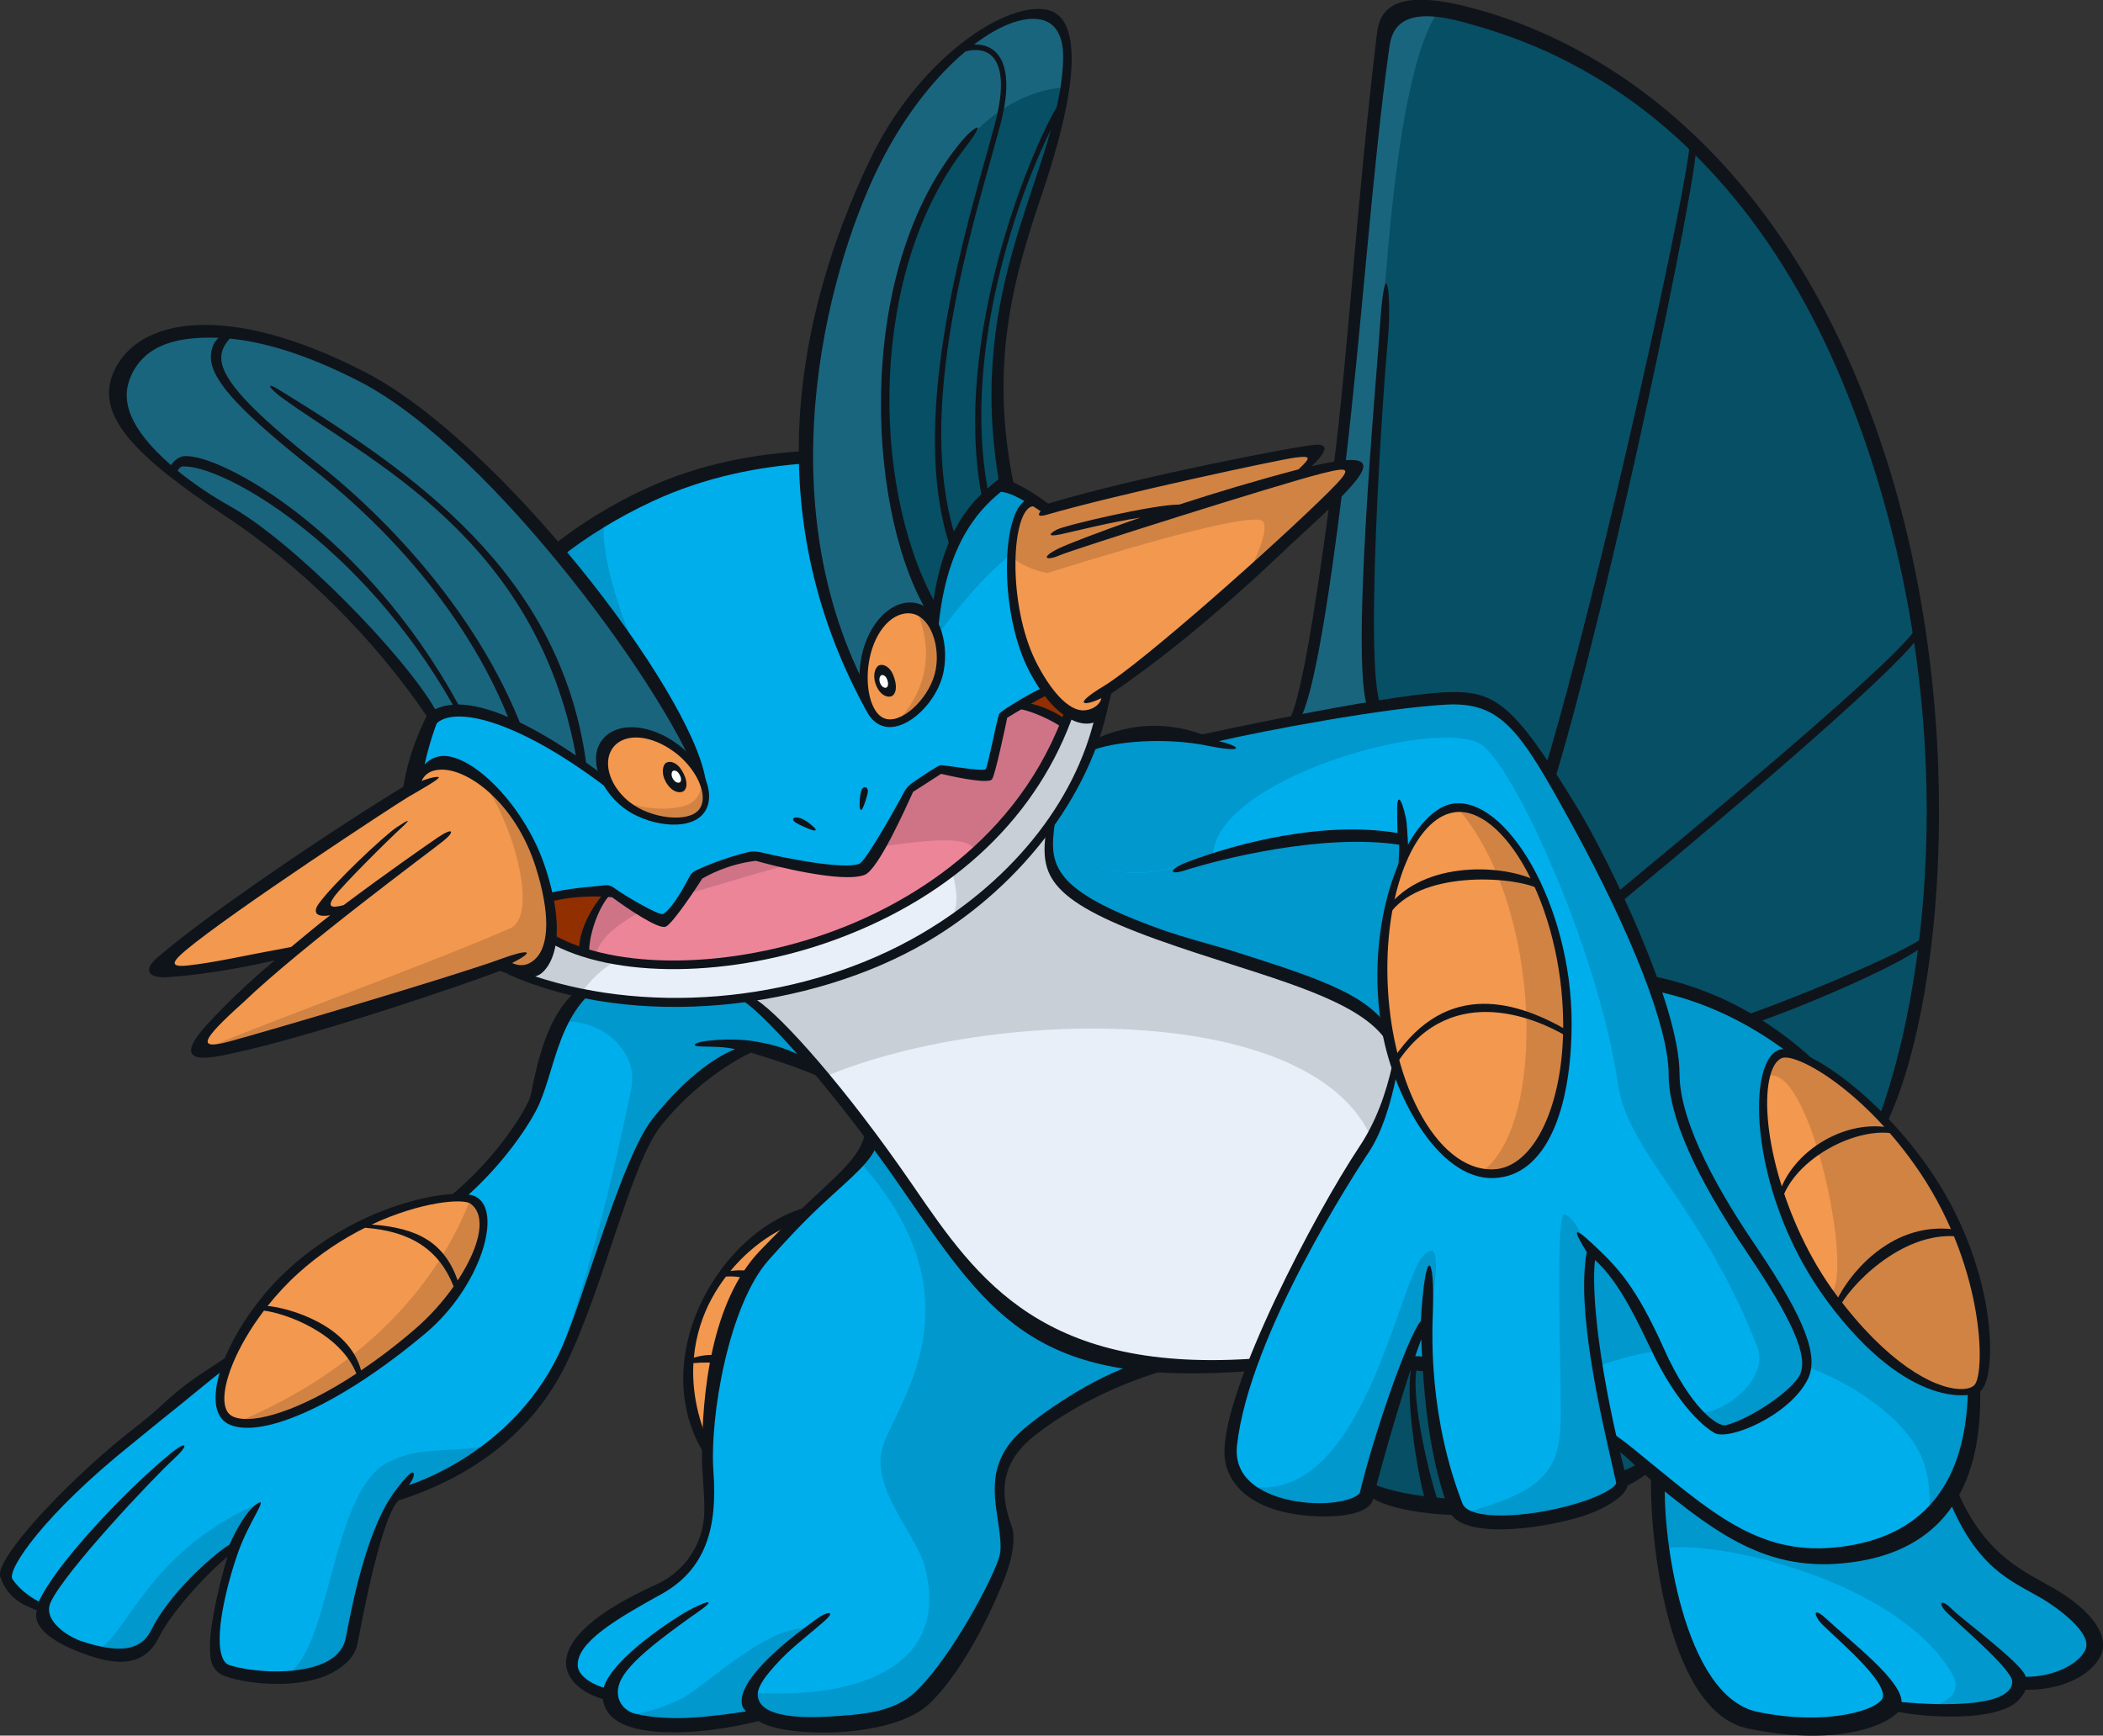 <?xml version="1.0" encoding="UTF-8"?>
<!-- Created with Inkscape (http://www.inkscape.org/) -->
<svg version="1.1" viewBox="0 0 144.11 118.95" xmlns="http://www.w3.org/2000/svg">
 <rect x="0" y="0" width="144.11" height="118.95" fill="#333333" stroke="none"/>
 <g transform="translate(-11.004 -15.772)">
  <g transform="matrix(.353 0 0 -.353 122.5 114.98)">
   <path d="m0 0-38.392 16.449-4.099 0.199-8.938-23.378c2.936-4.003 33.866-8.145 54.953 3.065z" fill="#074f64"/>
  </g>
  <g transform="matrix(.353 0 0 -.353 122.85 86.14)">
   <path d="m0 0-65.75 58.808c6.128 9.805 15.21 107.89 17.548 131.29 0.613 6.128 3.038 9.056 15.598 6.064 7.708-1.836 51.727-10.839 76.41-75.436 22.875-59.863 13.975-114.09 5.214-138.42z" fill="#1a657e"/>
  </g>
  <g transform="matrix(.353 0 0 -.353 138.3 43.549)">
   <path d="m0 0c-24.684 64.597-68.702 73.6-76.41 75.437-1.92 0.457-3.578 0.76-5.054 0.951-14.044-19.979-12.682-133.86-13.075-152.2-2.783-13.87 50.733-44.918 50.733-44.918l49.019-17.692c8.762 24.334 17.662 78.559-5.213 138.42" fill="#074f64"/>
  </g>
  <g transform="matrix(.353 0 0 -.353 66.052 99.207)">
   <path d="m0 0c-9.341-1.334-31.006-19.416-18.46-45.573z" fill="#f2984f"/>
  </g>
  <g transform="matrix(.353 0 0 -.353 71.028 93.439)">
   <path d="m0 0c-2.137-7.476-13.613-14.412-21.621-23.488-8.007-9.077-11.744-31.498-10.943-42.442 0.8-10.943-0.995-17.495-7.741-21.62-8.672-5.303-28.561-15.216-12.546-21.62-0.267-4.806 10.198-7.107 30.697-3.738 2.134-1.868 24.55-4.238 31.758 2.703 7.206 6.938 15.207 25.055 16.143 28.983 1.335 5.607-7.706 14.311 4.415 23.3 7 5.192 12.341 9.067 29.094 13.612 16.755 4.548-57.118 51.787-59.256 44.31" fill="#00aeeb"/>
  </g>
  <g transform="matrix(.353 0 0 -.353 71.028 93.439)">
   <path d="m0 0c-0.534-1.867-1.651-3.701-3.151-5.543 24.427-27.195 6.66-47.378 4.384-55.627-2.277-8.249 7.392-17.466 8.451-23.821 4.237-18.01-12.112-24.742-32.874-23.706-1.457 0.073 1.524 4.254 4.92 7.885 1.758 1.883 4.581 3.49 4.942 4.574-7.415 1.06-20.551-11.757-24.637-13.663-4.084-1.909-8.02-3.214-12.163-2.869 4.313-2.078 13.711-2.482 27.974-0.138 2.134-1.868 24.55-4.238 31.758 2.703 7.206 6.938 15.207 25.055 16.143 28.983 1.335 5.607-7.706 14.311 4.415 23.3 7 5.192 12.341 9.067 29.094 13.612 16.755 4.548-57.118 51.787-59.256 44.31" fill="#0098cd"/>
  </g>
  <g transform="matrix(.353 0 0 -.353 124.59 117.01)">
   <path d="m0 0c0.115-17.7 3.773-43.414 19.253-46.619 15.482-3.202 24.826-0.76 27.495 2.671 4.002-1.07 22.154-2.671 23.488 4.003 8.008-0.534 18.953 5.34 12.012 12.28-6.94 6.938-17.351 6.404-25.357 26.424 0 0-57.005 18.94-56.891 1.241" fill="#00aeeb"/>
  </g>
  <g transform="matrix(.353 0 0 -.353 153.61 126.77)">
   <path d="m0 0c-6.94 6.938-17.351 6.404-25.357 26.424 0 0-57.005 18.94-56.891 1.241 0.028-4.359 0.273-9.205 0.854-14.08 6.306 2.487 44.635-4.528 56.309-23.986 1.982-3.303 0-5.708-5.117-6.656 6.857-0.574 17.195-0.199 18.19 4.777 8.008-0.533 18.953 5.34 12.012 12.28" fill="#0098cd"/>
  </g>
  <g transform="matrix(.353 0 0 -.353 106.9 109.35)">
   <path d="m 0,0 c 5.071,1.068 28.826,-4.003 44.575,-16.814 15.749,-12.814 25.359,-22.155 42.975,-19.219 17.616,2.935 25.357,16.014 23.755,37.901 C 109.704,23.758 86.416,66.914 48.312,74.739 10.207,82.564 0,0 0,0" fill="#00aeeb"/>
  </g>
  <g transform="matrix(.353 0 0 -.353 146.17 108.69)">
   <path d="m0 0c-1.602 21.89-24.89 65.046-62.994 72.871s-48.311-74.739-48.311-74.739c3.383 0.713 15.089-1.314 27.182-6.544 19.158 14.779 51.173 12.79 69.053-4.096 5.297-5.298 7.094-9.689 6.704-18.133 1e-3 -4e-3 1e-3 -5e-3 1e-3 -8e-3 6.628 6.456 9.38 16.776 8.365 30.649" fill="#0098cd"/>
  </g>
  <g transform="matrix(.353 0 0 -.353 132.98 88.017)">
   <path d="m0 0c-6.65-2.85-3.288-29.045 10.221-47.21 13.97-18.784 25.794-20.439 28.227-17.52 2.434 2.92 2.153 24.45-11.719 43.904-10.513 14.741-23.322 22.286-26.729 20.826" fill="#f2984f"/>
  </g>
  <g transform="matrix(.353 0 0 -.353 142.41 95.364)">
   <path d="m0 0c-10.512 14.741-23.321 22.286-26.729 20.826-1.372-0.589-2.313-2.185-2.83-4.488 8.369 4.601 17.498-38.719 12.612-42.108 17.38-23.818 27.537-19.491 28.667-18.134 2.433 2.921 2.152 24.45-11.72 43.904" fill="#d18344"/>
  </g>
  <g transform="matrix(.353 0 0 -.353 61.704 83.879)">
   <path d="m0 0c-11.683 1.063-29.801 0.865-29.801 0.865-6.472-6.152-7.33-15.355-10.092-21.744-2.018-4.669-9.576-15.714-20.605-22.832-34.41-22.211-47.656-34.509-58.193-42.88-15.106-12.001-25.571-24.598-23.457-27.722 2.386-3.53 6.373-5.1 6.373-5.1s-2.988-3.714 7.339-7.274c8.074-2.783 12.808-1.948 15.106 2.722 3.127 6.357 11.137 13.459 14.85 15.779-2.392-6.25-6.29-21.562-0.999-23.234 6.195-1.956 22.275-2.784 23.946 6.127 1.983 10.574 5.359 24.994 8.608 27.78 4.64 1.391 25.052 9.461 33.435 28.742 9.955 22.896 9.467 33.969 17.264 43.715 7.172 8.964 16.124 13.856 18.444 14.785 4.641-1.394 11.602-3.714 16.706-6.498 0 0-7.241 15.707-18.924 16.769" fill="#00aeeb"/>
  </g>
  <g transform="matrix(.353 0 0 -.353 30.375 130.68)">
   <path d="m 0,0 c 6.114,0.203 12.272,2.046 13.272,7.378 1.983,10.574 5.359,24.994 8.608,27.78 2.623,0.786 10.284,3.71 17.962,9.587 C 31.94,43.472 26.727,44.714 20.587,41.69 8.995,35.98 9.514,3.625 0,0" fill="#0098cd"/>
  </g>
  <g transform="matrix(.353 0 0 -.353 28.665 118.84)">
   <path d="m0 0c-21.628-9.516-25.261-25.607-31.236-28.353-0.071-0.071-0.161-0.129-0.236-0.197 6.082-1.473 9.831-0.291 11.795 3.697 2.503 5.088 8.13 10.647 12.181 13.856 3.672 3.566 5.247 8.229 7.496 10.997" fill="#0098cd"/>
  </g>
  <g transform="matrix(.353 0 0 -.353 61.704 83.879)">
   <path d="m0 0c-11.683 1.063-29.801 0.865-29.801 0.865-1.97-1.873-3.416-4.032-4.559-6.305 7.148 0.626 14.763-5.504 13.292-12.908-1.473-7.403-8.161-39.242-16.407-57.616 1.5 2.202 2.855 4.594 3.985 7.193 9.955 22.896 9.467 33.969 17.264 43.715 7.172 8.964 16.124 13.856 18.444 14.785 4.641-1.394 11.602-3.714 16.706-6.498 0 0-7.241 15.707-18.924 16.769" fill="#0098cd"/>
  </g>
  <g transform="matrix(.353 0 0 -.353 43.406 98.023)">
   <path d="m0 0c-2.903 2.033-20.303-0.774-34.526-13.644-11.694-10.579-18.377-26.728-12.25-29.235 6.125-2.508 21.717 4.733 36.195 17.263 9.868 8.538 16.15 21.718 10.581 25.616" fill="#f2984f"/>
  </g>
  <g transform="matrix(.353 0 0 -.353 43.406 98.023)">
   <path d="m0 0c-0.123 0.086-0.281 0.159-0.456 0.229-7.91-20.499-25.417-35.126-45.392-43.373 6.656-1.541 21.458 5.576 35.267 17.528 9.868 8.538 16.15 21.718 10.581 25.616" fill="#d18344"/>
  </g>
  <g transform="matrix(.353 0 0 -.353 108.21 86.768)">
   <path d="m0 0c-7.385 15.04-75.328 24.505-69.978 42.771-18.756-21.229-61.057-34.582-61.057-34.582 5.06-3.373 19.343-19.524 31.71-37.514 12.367-17.988 25.296-37.663 68.582-34.291 0 0 38.128 48.576 30.743 63.616" fill="#e9eff8"/>
  </g>
  <g transform="matrix(.353 0 0 -.353 105.64 96.731)">
   <path d="m0 0c6.066 11.271 10.179 22.339 7.282 28.241-7.385 15.04-75.328 24.505-69.978 42.771-18.757-21.229-61.057-34.581-61.057-34.581 2.886-1.924 8.773-8.006 15.59-16.212 35.219 14.929 106.87 14.835 108.16-20.219" fill="#c9cfd7"/>
  </g>
  <g transform="matrix(.353 0 0 -.353 109.75 73.814)">
   <path d="m0 0c-22.013 9.172-58.664 21.387-67.69 18.466-2.124-5.841-8.498-15.135-8.498-15.135-1.124-8.433-0.192-12.599 21.408-20.345 21.441-7.688 41.595-11.369 46.092-22.049 0 0 30.702 29.891 8.688 39.063" fill="#fff"/>
  </g>
  <g transform="matrix(.353 0 0 -.353 109.75 73.814)">
   <path d="m0 0c-22.013 9.172-58.664 21.387-67.69 18.466-2.124-5.841-8.498-15.135-8.498-15.135-1.124-8.433-0.192-12.599 21.408-20.345 21.441-7.688 41.595-11.369 46.092-22.049 0 0 30.702 29.891 8.688 39.063" fill="#0098cd"/>
  </g>
  <g transform="matrix(.353 0 0 -.353 85.903 66.911)">
   <path d="m0 0c8.935 2.087 15.408 2.448 21.266 1.151 11.603 2.403 34.229 7.225 47.333 7.92 11.708 0.621 15.676-6.148 25.233-23.575s19.044-38.503 19.044-49.184 9.168-25.389 15.178-34.291c9.796-14.508 12.006-20.954 10.164-24.636-2.161-4.327-15.116-12.249-18.034-10.217-8.855 6.164-11.978 25.91-23.221 34.343-2.394-11.971 4.421-38.124 5.71-44.387 0.969-4.703-29.141-11.639-31.862-4.604-6.632 17.128-6.079 36.467-6.079 36.467s-9.395-23.943-11.787-34.073c-1.172-4.954-27.565-4.97-25.969 9.394 2.21 19.89 20.004 48.758 25.75 57.388 11.453 17.203 8.322 45.751 7.77 60.117-15.287 2.578-23.451-0.364-44.103-5.348-28.292-6.827-25.33 21.448-16.393 23.535" fill="#00aeeb"/>
  </g>
  <g transform="matrix(.353 0 0 -.353 117.96 112.74)">
   <path d="m0 0c0-10.728-3.114-14.881-18.845-19.037 6.299-4.424 31.523 1.755 30.636 6.068-1.286 6.249-8.073 32.301-5.723 44.307-1.954 3.313-3.646 7.247-5.376 7.593-1.73 0.345-0.692-28.204-0.692-38.931" fill="#0098cd"/>
  </g>
  <g transform="matrix(.353 0 0 -.353 108.46 101.94)">
   <path d="m0 0c-4.899-5.879-11.82-48.616-33.98-44.412 6.684-6.057 22.09-5.148 22.98-1.388 2.392 10.13 11.787 34.073 11.787 34.073s-0.033-1.172 0.015-3.191c0.957 5.055 4.098 20.796-0.802 14.918" fill="#0098cd"/>
  </g>
  <g transform="matrix(.353 0 0 -.353 131.08 101.48)">
   <path d="m0 0c-6.01 8.902-15.178 23.61-15.178 34.291 0 10.682-9.487 31.758-19.044 49.185-9.557 17.426-13.526 24.196-25.233 23.575-13.105-0.696-35.73-5.518-47.334-7.92-5.857 1.297-12.331 0.935-21.265-1.152-8.937-2.086-11.9-30.362 16.392-23.535 2.496 0.604 4.808 1.176 6.974 1.712-0.655 15.454 45.368 28.258 52.636 21.684 7.266-6.576 22.493-41.353 25.952-65.404 1.955-13.583 16.571-23.843 27.165-51.387 2.181-6.544-7.785-13.669-12.474-12.423 1.088-1.393 2.252-2.583 3.539-3.479 2.917-2.032 15.872 5.89 18.034 10.217 1.841 3.683-0.369 10.128-10.164 24.636" fill="#0098cd"/>
  </g>
  <g transform="matrix(.353 0 0 -.353 107.7 73.847)">
   <path d="m0 0c-1.927-4.464-7.551-14.733-4.604-34.072 1.837-12.058 9.945-29.653 20.627-29.285 8.959 0.309 14.533 13.998 14.367 29.469-0.185 17.127-8.072 32.636-12.709 37.572-5.709 6.078-13.629 5.71-17.681-3.684" fill="#f2984f"/>
  </g>
  <g transform="matrix(.353 0 0 -.353 113.94 72.548)">
   <path d="m0 0c-2.637 2.807-5.743 4.218-8.725 4.021 16.66-19.041 17.466-62.283 4.544-70.802 0.823-0.192 1.664-0.288 2.523-0.26 8.959 0.31 14.533 13.998 14.366 29.47-0.184 17.127-8.071 32.635-12.708 37.571" fill="#d18344"/>
  </g>
  <g transform="matrix(.353 0 0 -.353 55.569 49.785)">
   <path d="m0 0c-29.754-13.839-44.749-38.946-45.991-59.662-1.242-20.717 9.557-29.476 25.689-34.805 46.405-15.33 100.37 13.239 108.14 53.449 7.043 36.46-18.557 44.85-36.462 47.647-13.258 2.071-33.56 1.658-51.375-6.629" fill="#00aeeb"/>
  </g>
  <g transform="matrix(.353 0 0 -.353 84.094 52.063)">
   <path d="m0 0c-7.799 8.402-19.771 11.57-29.483 13.087-4.725 0.738-10.352 1.15-16.434 1.013-1.107-15.28 6.439-29.759 12.23-44.24 1.287 1.112 2.592 2.091 3.914 2.958 7.496 10.975 19.418 26.968 29.773 27.182" fill="#0098cd"/>
  </g>
  <g transform="matrix(.353 0 0 -.353 52.425 51.458)">
   <path d="m0 0c-13.807-8.31-23.689-19.194-29.771-30.489 16.928-3.024 32.597-13.493 48.776-19.376-13.088 20.713-20.347 42.037-19.005 49.865" fill="#0098cd"/>
  </g>
  <g transform="matrix(.353 0 0 -.353 84.184 64.395)">
   <path d="m0 0c-17.524-50.449-84.171-56.025-100.1-44.608-1.192-5.877-3.094-5.877-8.365-5.704 2.208-1.015 4.565-1.917 7.05-2.74 45.869-15.153 99.119 12.585 107.85 52.062-2.934-0.334-3.508-0.337-6.429 0.99" fill="#e9eff8"/>
  </g>
  <g transform="matrix(.353 0 0 -.353 53.202 81.628)">
   <path d="m0 0c-5.256 0.814-9.529 2.271-12.277 4.24-1.192-5.877-3.094-5.877-8.366-5.703 2.208-1.016 4.565-1.918 7.051-2.74 2.301-0.76 4.621-1.403 6.953-1.952 1.708 2.484 4.017 4.637 6.639 6.155" fill="#c9cfd7"/>
  </g>
  <g transform="matrix(.353 0 0 -.353 86.452 64.745)">
   <path d="m0 0c-2.934-0.334-3.508-0.337-6.429 0.99-4.65-13.389-12.762-23.618-22.467-31.207 0.609-3.242 1.709-6.228-0.395-10.054 14.808 10.079 25.739 24.202 29.291 40.271" fill="#c9cfd7"/>
  </g>
  <g transform="matrix(.353 0 0 -.353 79.661 64.81)">
   <path d="m0 0s-1.745-10.465-2.696-11.258c-0.951-0.792-9.439 0.75-9.439 0.75l-5.577-3.717s-7.926-15.542-10.09-16.197c-2.164-0.654-21.824 2.992-21.824 2.992l-10.148-3.805s-4.654-8.77-6.053-8.904c-1.399-0.133-10.356 5.842-10.356 5.842l-0.382-0.031c-3.249-2.955-4.407-7.266-5.087-11.536 25.6-8.424 77.506 3.367 93.82 44.364-2.561 1.427-5.575 2.393-8.273 3.539z" fill="#ed8599"/>
  </g>
  <g transform="matrix(.353 0 0 -.353 62.154 74.487)">
   <path d="m0 0-10.147-3.806s-0.903-1.701-2.033-3.617c6.264 1.766 13.345 4.029 20.657 5.945-4.54 0.749-8.477 1.478-8.477 1.478" fill="#ce7486"/>
  </g>
  <g transform="matrix(.353 0 0 -.353 83.953 65.339)">
   <path d="m0 0c-2.561 1.427-5.575 2.393-8.273 3.539l-3.895-2.039s-1.745-10.465-2.697-11.258c-0.951-0.792-9.439 0.75-9.439 0.75l-5.577-3.717s-3.315-6.499-6.242-11.268c6.597 0.762 17.617 2.814 18.785-0.851 7.287 6.645 13.37 14.874 17.338 24.844" fill="#ce7486"/>
  </g>
  <g transform="matrix(.353 0 0 -.353 54.887 78.234)">
   <path d="m0 0c-2.844 1.679-5.959 3.755-5.959 3.755l-0.382-0.031c-3.249-2.955-4.407-7.266-5.087-11.536 0.843-0.278 1.723-0.526 2.619-0.758 1.364 4.227 5.288 6.379 8.809 8.57" fill="#ce7486"/>
  </g>
  <g transform="matrix(.353 0 0 -.353 82.779 63.178)">
   <path d="m0 0-4.945-2.589c2.698-1.146 5.713-2.112 8.274-3.539 0.401 1.012 0.802 2.025 1.161 3.073z" fill="#922f00"/>
  </g>
  <g transform="matrix(.353 0 0 -.353 52.65 76.92)">
   <path d="m0 0-10.714-0.873-0.487-7.973c1.805-1.05 3.858-1.947 6.114-2.69 0.68 4.27 1.838 8.581 5.087 11.536" fill="#922f00"/>
  </g>
  <g transform="matrix(.353 0 0 -.353 41.664 68.074)">
   <path d="m0 0c-3.063 0.39-5.743-2.325-6.862-4.835-19.525-11.3-49.333-32.769-48.613-34.641 0.72-1.87 25.284 2.654 25.284 2.654s-20.675-17.341-18.371-19.645 48.617 13.016 58.976 17.159c6.693-2.904 13 2.128 7.457 19.474-3.494 10.934-11.7 19.051-17.871 19.834" fill="#f2984f"/>
  </g>
  <g transform="matrix(.353 0 0 -.353 47.968 75.071)">
   <path d="m0 0c-2.414 7.554-6.709 13.141-10.967 16.229 6.194-8.623 10.949-26.61 4.995-28.594-16.486-7.326-61.376-23.354-60.461-24.268 2.304-2.305 48.617 13.016 58.975 17.159 6.694-2.904 13 2.128 7.458 19.474" fill="#d18344"/>
  </g>
  <g transform="matrix(.353 0 0 -.353 82.753 50.603)">
   <path d="m0 0c15.409 4.608 50.835 11.953 51.556 10.945 0.72-1.007-2.245-4.068-2.245-4.068s10.394 2.426 10.969 0.986c0.576-1.44-26.15-28.457-48.673-43.662-1.095-4.668-7.045-8.286-14.087 4.973-7.043 13.258-5.298 37.739 2.48 30.826" fill="#f2984f"/>
  </g>
  <g transform="matrix(.353 0 0 -.353 104.02 47.829)">
   <path d="m0 0c-0.576 1.439-10.969-0.986-10.969-0.986s2.965 3.06 2.244 4.068c-0.72 1.008-36.146-6.337-51.555-10.945-4.185 3.719-6.62-1.655-6.882-9.475 1.947-1.571 4.321-2.563 6.962-3.105 21.563 6.748 40.736 11.941 41.934 9.943 1.197-1.997-2.35-9.3-4.614-12.739 13.111 11.635 23.236 22.346 22.88 23.239" fill="#d18344"/>
  </g>
  <g transform="matrix(.353 0 0 -.353 59.022 68.813)">
   <path d="m0 0c-5.25 16.836-39.207 63.468-65.723 77.141-26.517 13.672-42.262 9.115-45.991 0.415-3.728-8.702 6.63-19.06 19.888-26.518 13.259-7.457 29.496-24.412 39.855-39.741 4.895 3.456 17.098 0.015 34.524-13.234z" fill="#1a657e"/>
  </g>
  <g transform="matrix(.353 0 0 -.353 70.914 64.659)">
   <path d="m0 0c-22.467 37.73-11.386 85.095 0.833 108.46 14.088 26.931 37.511 36.076 36.897 18.305-0.747-21.676-19.08-42.75-12.45-81.698-3.097-2.627-12.171-9.107-13.898-28.548z" fill="#1a657e"/>
  </g>
  <g transform="matrix(.353 0 0 -.353 83.415 21.811)">
   <path d="m0 0c-27.795-4.205-42.435-54.777-27.843-94.173 1.006-4.018 4.68-8.014 4.68-8.014 1.727 19.442 9.911 23.163 13.007 25.791-5.832 34.261 7.654 54.692 11.491 73.868 0.225 1.125 0.317 2.782-1.335 2.528" fill="#074f64"/>
  </g>
  <g transform="matrix(.353 0 0 -.353 75.397 61.726)">
   <path d="m0 0c-0.996-5.516-6.542-10.916-10.37-10.225-3.827 0.692-5.132 7.176-4.032 12.673 1.296 6.481 5.388 10.052 9.217 9.361 3.828-0.691 6.18-6.291 5.185-11.809" fill="#f2984f"/>
  </g>
  <g transform="matrix(.353 0 0 -.353 53.988 70.974)">
   <path d="m0 0c4.407-3.465 12.142-4.354 14.545-1.296 2.406 3.058-0.305 8.825-4.777 12.206-5.269 3.988-10.701 3.944-13.106 0.885-2.405-3.058-1.068-8.329 3.338-11.795" fill="#f2984f"/>
  </g>
  <g transform="matrix(.353 0 0 -.353 73.829 57.631)">
   <path d="m0 0c3.656-8.71 1.346-16.223-4.006-21.711 3.548 0.911 7.613 5.46 8.452 10.106 0.928 5.151-1.061 10.373-4.446 11.605" fill="#d18344"/>
  </g>
  <g transform="matrix(.353 0 0 -.353 59.13 69.198)">
   <path d="m0 0c0-0.213-0.024-3.497-2.475-4.723-2.45-1.225-8.578-1.532-13.379 0.84 0.395-0.399 0.816-0.786 1.278-1.15 4.408-3.465 12.142-4.354 14.546-1.296 1.264 1.607 1.106 3.964 0.03 6.329" fill="#d18344"/>
  </g>
  <g transform="matrix(.353 0 0 -.353 102.19 49.668)">
   <path d="m0 0c-3.357-25.226-6.034-40.506-8.111-43.831l2.088 0.159c2.605 4.169 5.578 22.288 8.483 45.946-1.05-0.718-1.431-1.537-2.46-2.274" fill="#0f141b"/>
  </g>
  <g transform="matrix(.353 0 0 -.353 139.01 43.631)">
   <path d="m0 0c-23.538 61.595-65.714 74.511-77.697 77.588-14.559 3.739-17.106-0.844-17.606-4.991-3.988-33.1-5.641-62.496-8.427-84.095 0.96 0 1.307-0.168 2.222-0.168 3.18 26.415 5.306 58.049 8.558 81.164 0.44 3.132 1.568 8.653 14.348 5.128 11.66-3.215 52.471-14.206 75.615-74.772 20.817-54.478 15.815-108.22 5.207-137.68l1.754-0.596c11.282 24.503 16.222 85.571-3.974 138.43" fill="#0f141b"/>
  </g>
  <g transform="matrix(.353 0 0 -.353 104.85 64.498)">
   <path d="M 0,0 2.499,0.445 C -1.333,5.556 2.664,62.596 3.541,71.847 4.416,81.099 3.02,90.609 1.952,73.636 1.413,65.074 -4.113,5.484 0,0" fill="#0f141b"/>
  </g>
  <g transform="matrix(.353 0 0 -.353 126.78 25.535)">
   <path d="m0 0c0.477-4.818-17.678-87.579-28.269-122.24l1.935-2.09c10.772 35.257 28.144 118.56 27.623 123.74z" fill="#0f141b"/>
  </g>
  <g transform="matrix(.353 0 0 -.353 121.87 76.885)">
   <path d="M 0,0 0.36,-2.228 C 25.922,18.86 56.891,45.544 58.732,50.15 l -0.779,1.226 C 56.58,47.945 35.999,29.699 0,0" fill="#0f141b"/>
  </g>
  <g transform="matrix(.353 0 0 -.353 130.55 85.379)">
   <path d="m 0,0 2.341,-1.342 c 10.373,3.608 30.18,12.189 32.834,15.374 l 0.736,2.065 C 33.562,13.279 11.287,3.926 0,0" fill="#0f141b"/>
  </g>
  <g transform="matrix(.353 0 0 -.353 66.095 99.503)">
   <path d="m0 0 2.069 3.193c-18.149-3.672-33.302-29.966-21.096-48.794l0.868 1.871c-2.752 6.039-3.566 11.515-3.299 16.269 1.656 0.163 3.936 0.203 4.816-0.149l0.344 1.469c-1.09 0.435-3.041 0.351-5.077-0.251 0.418 4.523 1.794 8.35 3.379 11.315 0.857 1.603 1.824 3.073 2.851 4.426 1.908 0.155 3.781-0.249 4.602-0.659l0.68 1.43c-0.816 0.407-2.34 0.585-4.412 0.319 4.825 5.832 10.787 9.062 14.275 9.561" fill="#0f141b"/>
  </g>
  <g transform="matrix(.353 0 0 -.353 89.629 109.03)">
   <path d="m0 0c-8.797-2.084-19.648-9.492-24.165-13.398-7.316-6.331-5.429-13.202-4.714-18.574 0.306-2.298 0.57-4.281 0.212-5.789-0.914-3.835-9.203-19.653-16.253-26.442-3.837-3.694-9.354-4.37-14.413-4.722-3.345-0.233-15.985-1.385-16.305 3.936-0.12 1.991 2.197 4.486 3.392 5.849 2.785 3.173 6.348 5.775 9.509 8.562 2.515 2.22 0.528 1.908-1.51 0.421-2.038-1.489-15.467-10.92-14.469-16.548 0.09-0.509 0.391-0.971 0.808-1.392-6.872-0.994-14.393-2.047-21.256-0.507-2.108 0.471-3.615 2.074-3.635 4.222-0.032 3.422 3.746 7.324 15.771 15.753 3.133 2.195 2.002 2.198-1.318 0.531-3.103-1.558-15.551-9.632-17.202-15.376-3.139 1-4.93 2.671-5.034 4.203-0.311 4.57 7.59 9.179 16.251 13.966 8.66 4.789 10.878 12.973 10.097 23.659-0.796 10.865 3.026 32.48 10.649 41.121 2.992 3.39 6.668 7.337 10.192 10.629 5.986 5.591 10.445 8.972 10.998 12.488l-2.5 3.152c0.74-4.586-4.48-8.989-9.945-14.093-3.559-3.324-7.086-6.909-10.303-10.234-9.528-9.851-11.316-27.85-11.316-39.932 0-1.172 0.037-2.272 0.11-3.287 0.201-2.734 0.352-5.083 0.352-7.141 0-6.405-3.681-11.942-9.379-14.519-24.152-10.92-18.808-19.737-10.334-22.222 0.438-3.149 3.101-6.649 14.668-6.452 4.466 0.076 9.736 0.747 15.582 2.175 4.798-3.265 25.94-3.56 33.163 3.393 7.439 7.164 13.051 20.406 14.585 24.351 1.852 4.767 2.025 8.319 1.403 9.984-2.418 6.472-2.263 12.437 4.437 17.714 7.066 5.566 17.152 10.669 28.007 13.404z" fill="#0f141b"/>
  </g>
  <g transform="matrix(.353 0 0 -.353 151.83 124.68)">
   <path d="m0 0c-5.803 3.399-13.931 6.441-19.384 20.075l-1.553-1.908c5.723-14.309 12.278-16.424 18.374-19.995 2.501-1.466 9.995-6.63 8.436-9.973-1.391-2.985-6.526-5.298-11.588-5.224-0.41 2.371-12.282 11.097-14.353 13.168-2.071 2.073-2.679 1.197-1.191-0.437s12.946-11.194 12.946-13.647c0-6.321-21.483-3.981-21.483-3.981 0 4.219-9.593 11.464-14.787 16.312-1.877 1.753-2.489 1.188-1.194-0.602 1.296-1.787 12.392-10.563 12.392-14.512 0-2.52-10.452-5.995-24.344-3.122-14.518 3.004-18.551 34.693-17.982 44.63l-2.687 1.696c-0.501-8.762 2.155-46.117 18.824-49.566 15.838-3.277 25.928-0.066 29.15 3.254 4.059-0.889 16.809-2.017 22.193 1.332 1.15 0.715 2.084 1.929 2.516 2.959 6.801-0.147 12.602 2.68 14.525 6.51 1.946 3.879-1.746 8.89-8.81 13.031" fill="#0f141b"/>
  </g>
  <g transform="matrix(.353 0 0 -.353 123.32 116.06)">
   <path d="m0 0c-1.218-0.647-2.466-1.23-3.729-1.773 0.144-0.722 0.486-2.254 0.547-2.976 2.535 1.063 3.827 2.228 5.019 2.837z" fill="#0f141b"/>
  </g>
  <g transform="matrix(.353 0 0 -.353 146.68 110.58)">
   <path d="m0 0c-0.764-1.307-1.083-0.876-2.34-1.676-0.454-17.314-8.172-27.349-23.038-29.828-15.787-2.63-24.86 4.82-38.595 16.101l-3.538 2.895c-1.214 0.987-2.482 1.921-3.773 2.827 0.043-0.877 4e-3 -1.757 0.05-2.633 0.814-0.594 1.612-1.206 2.386-1.837l5.011-4.667c13.673-11.229 23.682-18.493 40.416-15.703 14.549 2.425 24.334 12.44 23.421 34.521" fill="#0f141b"/>
  </g>
  <g transform="matrix(.353 0 0 -.353 110.48 118.49)">
   <path d="m0 0c-0.994 0.057-1.954 0.134-2.886 0.221-1.514 4.581-4.904 18.725-3.968 24.686 0.478-0.039 0.993-0.09 1.544-0.161 0.073 0.943 0.243 1.885 0.393 2.791-1.837 0.216-3.303 0.233-4.257 0.031l-0.739-2.713c0.478 0.103 1.154 0.138 1.988 0.112-0.96-6.032 1.198-19.39 2.567-24.466-6.031 0.782-10.262 2.153-11.125 3.33l-0.184-2.642c1.62-2.208 9.16-4.397 19.455-4.378-1.267 0.996-2.122 2.028-2.788 3.189" fill="#0f141b"/>
  </g>
  <g transform="matrix(.353 0 0 -.353 124.02 82.619)">
   <path d="m0 0 0.548-2.91c9.93-1.944 18.738-6.312 26.377-12.06 1.928-0.37 3.741-0.99 5.511-1.924-9.632 8.923-20.059 14.47-32.436 16.894" fill="#0f141b"/>
  </g>
  <g transform="matrix(.353 0 0 -.353 132.86 87.743)">
   <path d="m0 0m35.29-65.797c-5.15 0.143-14.173 5.026-24.056 18.314-10.491 14.106-15.157 33.752-12.784 42.559 0.336 1.246 0.993 2.842 2.218 3.366 2.586 1.109 14.98-5.502 25.704-20.542 13.67-19.169 13.857-40.348 11.759-42.867-0.471-0.563-1.506-0.866-2.841-0.83m-35.29 65.797c-6.41-2.75-5.388-28.716 9.576-48.832 15.766-21.198 28.376-18.758 29.856-17.219 3.142 3.269 3.121 24.432-10.67 43.775-10.837 15.197-24.889 23.933-28.762 22.276" fill="#0f141b"/>
  </g>
  <g transform="matrix(.353 0 0 -.353 136.87 104.9)">
   <path d="m 0,0 0.441,-1.489 c 1.727,3.887 11.995,15.032 23.082,13.908 l -0.899,1.4 C 9.85,15.353 1.81,4.073 0,0" fill="#0f141b"/>
  </g>
  <g transform="matrix(.353 0 0 -.353 136.02 93.93)">
   <path d="m0 0c-4.49-2.583-7.754-6.541-8.953-10.86l0.557-1.15c2.38 8.57 15.197 15.118 22.638 13.167l-0.383 1.037c-4.302 1.196-9.354 0.396-13.859-2.194" fill="#0f141b"/>
  </g>
  <g transform="matrix(.353 0 0 -.353 50.659 83.57)">
   <path d="m0 0c-7.461-5.571-8.763-19.494-9.558-21.335-1.57-3.632-7.235-12.295-15.826-19.185 1.053 0.063 2.097 0.057 3.089-0.179 7.921 6.884 13.152 14.985 14.682 18.523 0.842 1.951 1.499 4.107 2.193 6.389 1.625 5.346 3.307 10.873 7.656 15.009z" fill="#0f141b"/>
  </g>
  <g transform="matrix(.353 0 0 -.353 22.258 112.93)">
   <path d="m0 0c3.725 2.925 7.806 6.433 12.945 10.427 0.475 1.76-0.349 0.533 0.495 2.202-6.551-4.328-9.371-5.836-14.788-10.992-1.356-1.291-4.819-3.936-6.187-5.042-12.272-9.908-25.431-24.225-24.298-27.485 1.746-5.018 5.723-5.829 7.136-6.55-0.054-0.233-1.905-4.071 7.955-7.956 5.347-2.105 12.315-4.138 15.677 2.691 2.384 4.845 9.387 12.53 13.336 15.677-1.208-3.896-3.393-12.633-3.393-17.198 0-1.924-0.13-4.875 2.925-5.965 5.001-1.788 15.475-2.549 21.291 0.935 2.345 1.404 3.988 3.057 4.446 5.498 2.732 14.574 5.629 25.494 7.944 27.678 14.526 4.606 26.107 13.439 32.415 26.253 7.487 15.208 12.635 39.073 18.517 46.466 6.796 8.542 15.047 13.152 17.467 14.215 4.787-1.448 11.547-3.577 16.349-6.196l-4.363 4.422c-4.516 2.462-7.259 3.328-11.531 4.02-3.86 0.624-10.574 0.224-11.263-0.602-0.687-0.825 4.129-0.09 7.756-0.967-2.614-0.964-8.874-4.454-16.069-13.568-5.866-7.431-13.037-33.901-17.408-43.955-9.055-20.823-29.636-27.031-29.873-27.101 0 0 1.101 1.375 0.964 2.201-0.137 0.827-1.475-0.483-3.653-3.385-4.913-6.551-7.824-19.249-9.552-28.464-0.345-1.847-1.402-3.276-3.23-4.372-4.964-2.973-14.594-2.443-19.355-0.94-0.524 0.164-0.929 0.558-1.24 1.2-1.899 3.934 0.714 14.411 2.909 20.645 2.196 6.233 6.186 11.188 3.571 9.399-2.614-1.788-5.228-7.843-5.228-7.843-3.544-2.214-11.815-9.748-15.133-16.488-1.361-2.767-4.161-5.514-13.809-2.188-1.953 0.673-7.487 3.755-5.753 7.513 2.759 5.984 19.879 24.123 23.905 27.807 2.993 2.737 2.707 3.822-0.918 0.824-8.967-7.419-22.102-21.437-25.298-28.523-1.202 0.615-3.553 2.03-5.117 4.343-1.169 1.73 6.026 12.515 23.239 26.3 1.934 1.549 4.884 4.019 6.217 5.064" fill="#0f141b"/>
  </g>
  <g transform="matrix(.353 0 0 -.353 42.369 103.53)">
   <path d="m0 0c-2.606 7.361-7.725 10.211-16.703 10.859 9.561 4.479 17.706 5.086 19.157 4.07 3.034-2.124 2.214-7.782-2.454-14.929m-8.194-9.354c-3.607-3.12-7.159-5.812-10.562-8.106-2.376 8.829-13.881 12.113-18.142 12.516 1.738 2.184 3.701 4.325 5.88 6.296 4.272 3.863 8.764 6.756 13.026 8.884 8.918-0.663 14.415-4.302 17.2-11.396-2.027-2.885-4.561-5.735-7.402-8.194m-35.322-17.118c-0.924 0.379-1.48 1.161-1.695 2.394-0.664 3.794 2.226 11.17 7.6 18.224 4.214-0.51 14.752-4.294 17.94-12.223-10.835-7.129-19.972-9.979-23.845-8.395m46.942 42.79c-3.633 1.8-21.641-0.857-36.114-13.953-9.102-8.236-15.312-20.347-14.193-26.736 0.317-1.801 1.258-3.07 2.723-3.669 6.564-2.687 21.898 4.274 38.026 17.889 10.525 8.882 15.069 23.736 9.558 26.469" fill="#0f141b"/>
  </g>
  <g transform="matrix(.353 0 0 -.353 61.97 84.395)">
   <path d="m0 0c4.858-3.241 18.594-18.785 30.877-36.65l0.472-0.688c17.023-24.777 26.063-37.641 67.305-34.429l1.595 2.481c-42.124-3.283-54.848 15.237-67.153 33.145l-0.473 0.689c-12.895 18.758-25.121 32.391-30.079 35.698z" fill="#0f141b"/>
  </g>
  <g transform="matrix(.353 0 0 -.353 90.299 80.167)">
   <path d="m0 0c4.958-1.778 9.795-3.327 14.475-4.824 14.878-4.76 27.727-8.87 30.999-16.641l0.301 2.676c-3.47 7.683-13.831 11.056-29.841 16.178-4.662 1.492-10.296 2.84-15.218 4.605-21.233 7.613-21.673 12.442-20.622 20.32l-1.595-0.553c-1.165-8.732-0.769-13.776 21.501-21.761" fill="#0f141b"/>
  </g>
  <g transform="matrix(.353 0 0 -.353 107.34 71.814)">
   <path d="m0 0c-0.962 4.266-1.695 4.486-1.695 1.595 0-1.584 0.078-4.567 0.078-4.567-14.455 2.419-31.096-1.989-40.575-5.545-3.966-1.485-3.916-2.737-0.757-1.727 6.951 2.223 26.744 7.228 41.655 5.007 0.062-1.267-0.244-5.4-0.244-5.4 0.02-0.349 1.468 2.907 2.029 4.04-0.184 3.909-0.287 5.693-0.491 6.597" fill="#0f141b"/>
  </g>
  <g transform="matrix(.353 0 0 -.353 131.39 101.27)">
   <path d="m0 0c-3.709 5.493-14.997 22.21-14.997 33.697 0 13.67-14.223 42.462-19.831 51.669-12.584 20.657-16.04 22.942-26.053 22.41-12.446-0.66-46.474-8.092-46.801-8.161-8.424 3.076-15.538 1.418-20.693-0.873l-1.295-2.492c4.854 2.158 15.054 2.791 22.93 1.196 7.876-1.594 6.418-0.032 2.274 0.856 8.286 1.924 31.906 6.445 44.19 7.097 10.776 0.572 14.404-5.079 24.248-23.027 11.841-21.593 18.912-39.789 18.912-48.675 0-8.167 5.024-19.576 15.36-34.883 8.811-13.049 11.831-20.099 10.095-23.571-1.533-3.065-9.564-8.526-14.323-9.738-1.587-0.404-6.894 3.332-12.038 14.829-5.5 12.293-9.061 15.875-13.795 20.313-4.438 4.163-3.417 2.091-1.191-1.543-2.065-11.033 2.612-31.141 4.876-41.065l0.835-3.743c0.087-0.419-1.721-2.243-8.019-4.097-9.231-2.716-20.524-3.255-21.818 0.09-6.473 16.72-5.922 32.423-5.749 37.128 0.424 11.565-1.471 13.232-2.332-1.665-2.803-3.5-9.42-23.123-11.805-33.209-0.314-1.338-5.747-2.969-12.653-1.775-3.668 0.634-12.102 2.96-11.23 10.808 2.396 21.578 23.213 53.365 25.578 56.919 2.443 3.67 4.182 9.008 5.407 15.068-0.291 0.659-0.562 1.328-0.804 2.011-1.275-5.799-3.278-11.266-6.365-15.905-8.808-13.232-26.26-46.599-26.26-59.334 0-6.008 4.829-10.578 13.102-12.009 6.625-1.146 14.94-0.633 15.754 2.808 1.684 7.125 6.482 23.468 9.359 31.039 0.319-7.045 0.908-21.585 5.413-33.224 2.16-5.581 16.953-3.763 25.237-1.325 4.425 1.302 10.041 4.313 9.358 6.94-5.569 21.453-7.01 36.74-6.286 43.011 4.87-4.358 8.342-12.152 11.473-18.599 3.159-6.5 7.721-12.634 11.699-14.974 2.731-1.606 14.604 3.352 18.133 10.412 2.179 4.361-0.351 11.449-9.895 25.586" fill="#0f141b"/>
  </g>
  <g transform="matrix(.353 0 0 -.353 110.6 71.453)">
   <path d="m0 0c9.577 1.68 21.063-17.979 21.308-40.684 0.173-16.039-5.652-28.34-13.548-28.611-11.184-0.388-20.584 17.775-20.584 38.969 0 15.992 5.51 29.045 12.824 30.326m-0.293 1.67c-7.952-1.393-17.164-20.541-13.725-43.098 1.954-12.822 10.852-29.941 21.836-29.561 10.179 0.35 15.131 13.295 15.131 30.146 0 22.886-12.787 44.344-23.242 42.513" fill="#0f141b"/>
  </g>
  <g transform="matrix(.353 0 0 -.353 105.85 78.293)">
   <path d="M 0,0 0.883,-0.583 C 6.606,8.088 24.566,7.093 29.862,4.632 L 29.211,6.267 C 22.342,9.456 6.593,9.989 0,0" fill="#0f141b"/>
  </g>
  <g transform="matrix(.353 0 0 -.353 106.51 88.297)">
   <path d="m0 0 0.877-0.592c10.732 15.899 27.548 7.843 32.447 4.995l0.532 0.916c-9.68 5.628-23.435 10.12-33.856-5.319" fill="#0f141b"/>
  </g>
  <g transform="matrix(.353 0 0 -.353 55.726 50.124)">
   <path d="m0 0c10.378 4.828 21.004 6.756 29.964 7.349-0.095 0.786-0.147 1.564-0.169 2.383-9.347-0.469-20.449-2.322-31.186-7.316-6.784-3.155-12.678-6.845-17.791-10.868 0.488-0.773 0.951-1.569 1.436-2.343 5.096 3.985 10.981 7.649 17.746 10.795" fill="#0f141b"/>
  </g>
  <g transform="matrix(.353 0 0 -.353 41.233 64.564)">
   <path d="m0 0h-2.414c-2.84-5.445-4.542-11.078-5.081-15.686 0.798 0.623 2.929 2.076 3.749 2.655 0.667 4.109 1.885 8.512 3.746 13.031" fill="#0f141b"/>
  </g>
  <g transform="matrix(.353 0 0 -.353 86.189 64.185)">
   <path d="m0 0c-3.341-17.29-15.771-33.374-34.103-44.126-22.21-13.027-51.78-15.963-75.069-8.27-0.918 0.304-3.673 0.494-5.378 0.478 24.717-11.183 59.151-6.912 81.418 6.147 19.183 11.252 33.081 30.218 35.768 48.709-0.901-0.737-2.6-2.749-2.636-2.938" fill="#0f141b"/>
  </g>
  <g transform="matrix(.353 0 0 -.353 80.227 48.724)">
   <path d="m0 0c-0.517-0.539-1.583-1.339-2.922-2.07 2.435 0 4.065-0.678 9.497-4.261 0.925 0.075 1.37 0.381 2.255 0.704-2.594 2.183-5.318 4.038-8.83 5.627" fill="#0f141b"/>
  </g>
  <g transform="matrix(.353 0 0 -.353 68.212 79.547)">
   <path d="m0 0c-20.103-7.5-42.673-7.775-54.887-0.67l-0.853-1.464c12.623-7.345 35.787-7.119 56.332 0.545 22.705 8.472 38.978 23.853 45.932 44.181l-1.543 1.027c-9.158-26.767-32.112-38.818-44.981-43.619" fill="#0f141b"/>
  </g>
  <g transform="matrix(.353 0 0 -.353 80.02 64.278)">
   <path d="m0 0s-1.468-0.926-1.579-1.25c-0.53-1.539-2.015-9.472-2.594-10.689-0.643-0.503-8.201 0.884-8.809 0.783-0.429-0.073-3.763-2.249-5.061-3.174-0.877-0.585-1.523-1.209-1.872-1.871-1.555-2.956-7.498-13.589-8.79-14.092-3.105-1.206-14.913 1.209-18.526 2.101-1.046 0.257-1.989 0.409-2.983 0.175-4.793-1.128-8.973-3.002-9.847-3.389-1.332-0.592-1.4-1.049-1.908-1.961-0.507-0.914-2.839-5.413-4.763-6.651-0.795-0.511-8.138 3.958-9.294 4.849-1.156 0.888-1.618 0.756-2.943 0.608-1.826-0.203-6.131-0.453-10.133-1.463l0.436-1.638c5.428 1.448 10.972 0.968 11.995 0.861 2.662-1.979 8.976-6.31 10.396-5.702s6.492 8.371 7.088 9.348c0.839 0.461 4.82 2.786 10.402 3.438 3.225-0.921 16.8-4.408 21.127-2.725 2.702 1.05 8.093 13.315 9.402 16.113 0.362 0.235 4.906 3.156 5.43 3.496 4.213-0.987 9.276-1.873 9.885-1.062 0.608 0.812 2.594 10.183 2.95 11.951 1.306 0.803 6.405 3.911 8.324 4.632l-1.219 1.269c-2.356-0.884-6.846-3.79-7.114-3.957" fill="#0f141b"/>
  </g>
  <g transform="matrix(.353 0 0 -.353 50.681 80.88)">
   <path d="m 0,0 1.955,-0.524 c 0,4.093 2.154,9.306 4.079,11.23 L 5.285,11.455 C 3.209,9.381 0,4.474 0,0" fill="#0f141b"/>
  </g>
  <g transform="matrix(.353 0 0 -.353 80.628 64.35)">
   <path d="m0 0c2.372 0 7.267-2.384 8.823-3.551l0.426 1.756c-1.639 1.229-5.498 3.006-8.19 3.006z" fill="#0f141b"/>
  </g>
  <g transform="matrix(.353 0 0 -.353 47.653 81.524)">
   <path d="m0 0c-1.524-1.38-3.01-1.318-4.416-0.707 4.782 2.434 3.208 2.776-2.114 0.811-8.945-3.303-46.484-14.367-52.812-16.054-6.329-1.69-5.486 0.211 2.741 7.595 11.183 10.758 36.694 29.602 38.863 31.365 2.314 1.878 1.901 2.704-1.126 0.639-1.747-1.191-9.673-6.681-18.26-13.121-2.446-0.643-3.238-0.327-1.813 1.653 1.619 2.247 10.546 11.09 12.917 13.256 2.124 1.943 1.673 1.853-0.804 0.202-2.478-1.652-12.362-10.955-15.144-14.864-1.086-1.523-0.667-2.694 2.255-2.203-2.809-2.137-4.961-4.014-7.604-6.169-9.908-1.819-14.552-2.975-20.042-3.586-3.798-0.422-2.863 0.881-0.434 2.923 8.806 7.402 40.958 28.475 43.149 29.752 2.699 1.573 6.536 3.729 5.943 3.906-0.728 0.217-3.267-0.745-3.267-0.745 0.997 2.238 3.519 2.385 5.296 2.064 5.413-0.98 13.248-7.527 16.807-18.667 2.824-8.839 2.775-15.418-0.135-18.05m2.144 17.511c-3.767 11.794-13.505 21.655-19.535 21.987-2.595 0.143-4.737-1.757-6.277-4.875-9.013-5.226-37.729-24.045-49.604-34.258-2.936-2.525-1.67-4.103 2.238-3.81 4.022 0.3 11.547 1.147 20.597 3.278-5.087-4.161-9.98-8.973-13.258-12.557-4.275-4.673-4.434-7.272 2.185-6.083 15.131 2.711 48.94 14.297 54.777 16.578 2.939-1.166 6.305-2.032 8.215-0.304 1.993 1.804 4.801 7.095 0.662 20.044" fill="#0f141b"/>
  </g>
  <g transform="matrix(.353 0 0 -.353 102.04 49.499)">
   <path d="m0 0c-10.13-10.065-36.277-33.234-43.598-37.644-6.392-3.85-3.748-3.947-0.484-2.36-0.175-0.951-1.207-2.105-3.104-2.351-2.745-0.357-6.126 2.84-9.275 8.77-5.612 10.564-5.261 27.713-1.704 30.509 0.291 0.229 1.238 0.762 2.636-0.264 0 0-2.045-1.888 0.932-1.025 13.516 3.916 45.129 10.703 48.167 11.071 2.848 0.346 3.284 0.184 0.6-2.292-8.282-2.176-16.227-4.579-23.143-6.833-4.764 0.048-22.227-4.011-23.828-4.892-1.621-0.891-1.684-1.418 0.934-0.856 2.05 0.439 9.954 2.433 15.334 3.21-8.384-2.898-14.243-5.214-15.677-5.904-3.995-1.924-2.533-2.54-9e-3 -1.418 2.426 1.078 42.677 13.824 50.816 15.87 5.613 1.415 6.271 1.247 1.403-3.591m-3.262 5.029c2.098 2.013 3.938 4.325 0.831 4.177-3.251-0.155-35.16-6.332-52.087-11.464-2.217 1.75-3.842 1.051-4.63 0.432-4.452-3.5-4.655-22.193 1.168-33.153 4.522-8.514 9.118-10.256 11.585-9.936 2.124 0.276 3.334 1.845 4.243 5.819 13.008 8.814 25.702 20.267 32.294 26.539 5.898 5.614 12.395 11.166 15.353 15.012 2.958 3.847 1.035 4.883-8.757 2.574" fill="#0f141b"/>
  </g>
  <g transform="matrix(.353 0 0 -.353 25.459 40.369)">
   <path d="m0 0c0.265-4.499 6.333-10.785 20.355-21.837 7.78-6.133 27.225-22.846 37.316-47.685-3.701 1.582-6.932 2.405-9.638 2.423-18.254 33.371-45.979 48.647-53.18 48.225-1.183-0.068-2.28-1.155-2.59-1.766-8.213 7.167-9.811 12.597-7.862 17.147 2.398 5.594 7.891 7.956 17.107 7.584-1.274-1.05-1.585-2.803-1.508-4.091m43.53-68.021c-6.126 10.675-27.401 32.436-39.697 39.352-3.62 2.037-7.186 4.405-10.294 6.95 0.24 0.413 0.565 0.82 0.911 0.839 7.643 0.448 34.635-14.76 52.497-46.265-1.266-0.1-2.418-0.375-3.417-0.876m52.484-13.602c-2.943 17.411-39.852 65.535-66.112 79.074-26.696 13.766-44.266 10.579-48.846-0.109-3.55-8.282 4.114-16.186 21.739-27.858 14.312-9.478 28.461-23.081 39.496-39.412l1.368-0.987c3.163 3.427 14.918 1.55 33.392-12.497l0.351 1.688c-1.567 1.192-3.084 2.293-4.572 3.344-5.037 36.783-33.477 56.252-59.333 72.221-3.294 2.035-2.053 0.343 0.204-1.316 16.257-11.948 49.323-26.974 57.146-69.53-3.941 2.678-7.582 4.831-10.892 6.438-10.18 25.252-30.621 43.469-38.497 49.677-13.572 10.7-19.208 16.738-19.45 20.84-0.081 1.389 0.432 2.641 1.644 3.992 6.202-0.597 14.51-2.82 25.28-8.374 25.836-13.322 61.006-61.866 66.309-78.873 0 0 1.183-0.748 0.773 1.682" fill="#0f141b"/>
  </g>
  <g transform="matrix(.353 0 0 -.353 78.945 42.856)">
   <path d="m0 0c0-5.068 0.422-10.487 1.379-16.309-0.03-0.025-0.102-0.084-0.102-0.084-0.586-0.487-1.283-1.041-2.044-1.707-4.878 27.061 6.221 57.562 12.325 69.681-0.96-3.419-2.125-6.94-3.377-10.687-3.894-11.657-8.181-24.49-8.181-40.894m-7.294-26.488c-6.823 22.873 2.196 54.614 7.214 72.44l1.865 6.782c2.291 8.911 0.581 12.608-1.257 14.141-1.044 0.87-2.395 1.262-3.91 1.206 5.152 3.915 9.957 5.643 13.276 4.766 3.273-0.864 4.023-4.278 4.023-7.226 0-0.212-3e-3 -0.422-0.011-0.628-0.104-3.012-0.553-5.995-1.23-9.03-5.523-9.399-20.095-45.133-14.654-75.177-1.72-1.67-3.628-3.949-5.316-7.274m18.444 101.23c-7.939 2.097-25.359-9.168-34.924-29.408-13.726-29.044-21.885-67.513-0.614-106.42v4.425c-19.686 38.233-6.683 83.548 3.396 102.81 4.681 8.95 10.449 15.972 15.96 20.599 1.952 0.51 3.706 0.282 4.882-0.698 1.603-1.337 3.062-4.688 0.908-13.063l-1.857-6.759c-5.103-18.125-14.521-51.608-7.187-74.869-1.235-2.94-2.284-6.578-2.956-11.112-12.23 22.924-12.353 63.955 6.043 87.668 1.466 1.891 3.477 4.841 2.016 3.867-1.462-0.974-2.67-2.516-3.275-3.273-20.816-26.069-17.41-73.466-5.215-91.863-0.011-0.109-0.024-0.213-0.033-0.322l1.379-1.719c1.594 17.938 9.1 24.104 12.501 26.923l2.192 0.974c-5.236 25.082 0.765 42.56 5.824 57.71 7.941 23.771 6.073 33.173 0.96 34.523" fill="#0f141b"/>
  </g>
  <g transform="matrix(.353 0 0 -.353 71.789 65.057)">
   <path d="m0 0c-0.846 0.152-1.582 0.68-2.185 1.568-1.499 2.204-1.985 6.289-1.211 10.166 1.126 5.63 4.694 9.385 8.297 8.735 2.783-0.502 4.758-4.269 4.758-8.495 0-0.786-0.069-1.59-0.214-2.39-0.904-5.007-6.024-10.202-9.445-9.584m-4.953 12.134c-0.854-4.268-0.27-8.838 1.453-11.372 0.842-1.237 1.955-2.01 3.218-2.239 4.306-0.777 10.216 4.91 11.291 10.866h1e-3c1.087 6.026-1.285 12.408-5.474 13.165-4.553 0.821-9.167-3.812-10.489-10.42" fill="#0f141b"/>
  </g>
  <g transform="matrix(.353 0 0 -.353 52.67 68.091)">
   <path d="m0 0c0 1.168 0.329 2.251 1.022 3.133 2.264 2.878 7.423 2.436 12.003-1.028 2.831-2.142 4.966-5.369 5.31-8.03 0.161-1.248-0.067-2.275-0.678-3.052-2.032-2.584-9.312-1.808-13.43 1.429-2.7 2.124-4.227 5.032-4.227 7.548m-1.117 4.585c-2.728-3.468-0.632-9.467 4.01-13.118 4.515-3.55 12.793-4.81 15.66-1.162 0.873 1.108 1.22 2.574 1.007 4.237-0.402 3.104-2.729 6.675-5.929 9.094-5.374 4.066-11.889 4.586-14.748 0.949" fill="#0f141b"/>
  </g>
  <g transform="matrix(.353 0 0 -.353 65.543 72.157)">
   <path d="m0 0c0.914-0.564 2.243-1.073 2.794-1.301 0.84-0.346 1.529-0.301 0.617 0.511-0.913 0.811-2.038 1.678-3.099 1.802-1.06 0.125-1.125-0.509-0.312-1.012" fill="#0f141b"/>
  </g>
  <g transform="matrix(.353 0 0 -.353 69.93 71.183)">
   <path d="m0 0c0.101-0.305 0.292-0.43 0.507 0 0.367 0.731 0.811 2.13 1.014 3.042 0.203 0.913-0.565 1.502-1.093 0.751-0.53-0.751-0.53-3.489-0.428-3.793" fill="#0f141b"/>
  </g>
  <g transform="matrix(.353 0 0 -.353 56.619 69.342)">
   <path d="M 0,0 C 1.157,-2.072 2.716,-2.3 3.42,-1.879 4.125,-1.459 4.48,0 3.083,2.263 2.138,3.795 0.802,4.081 0.097,3.66 -0.607,3.242 -0.876,1.57 0,0" fill="#0f141b"/>
  </g>
  <g transform="matrix(.353 0 0 -.353 57.104 69.126)">
   <path d="M 0,0 C 0.462,-0.829 1.087,-0.92 1.368,-0.752 1.651,-0.583 1.792,0 1.233,0.905 0.855,1.518 0.32,1.633 0.039,1.464 -0.243,1.297 -0.351,0.628 0,0" fill="#fff"/>
  </g>
  <g transform="matrix(.353 0 0 -.353 71.003 62.637)">
   <path d="m0 0c0.793-2.235 2.294-2.72 3.058-2.423 0.766 0.296 1.359 1.675 0.36 4.141-0.676 1.667-1.946 2.173-2.712 1.875-0.763-0.294-1.308-1.898-0.706-3.593" fill="#0f141b"/>
  </g>
  <g transform="matrix(.353 0 0 -.353 71.303 62.555)">
   <path d="m0 0c0.318-0.894 0.917-1.088 1.224-0.969 0.306 0.119 0.543 0.67 0.143 1.656-0.27 0.667-0.778 0.871-1.085 0.751-0.305-0.118-0.522-0.759-0.282-1.438" fill="#fff"/>
  </g>
 </g>
</svg>

